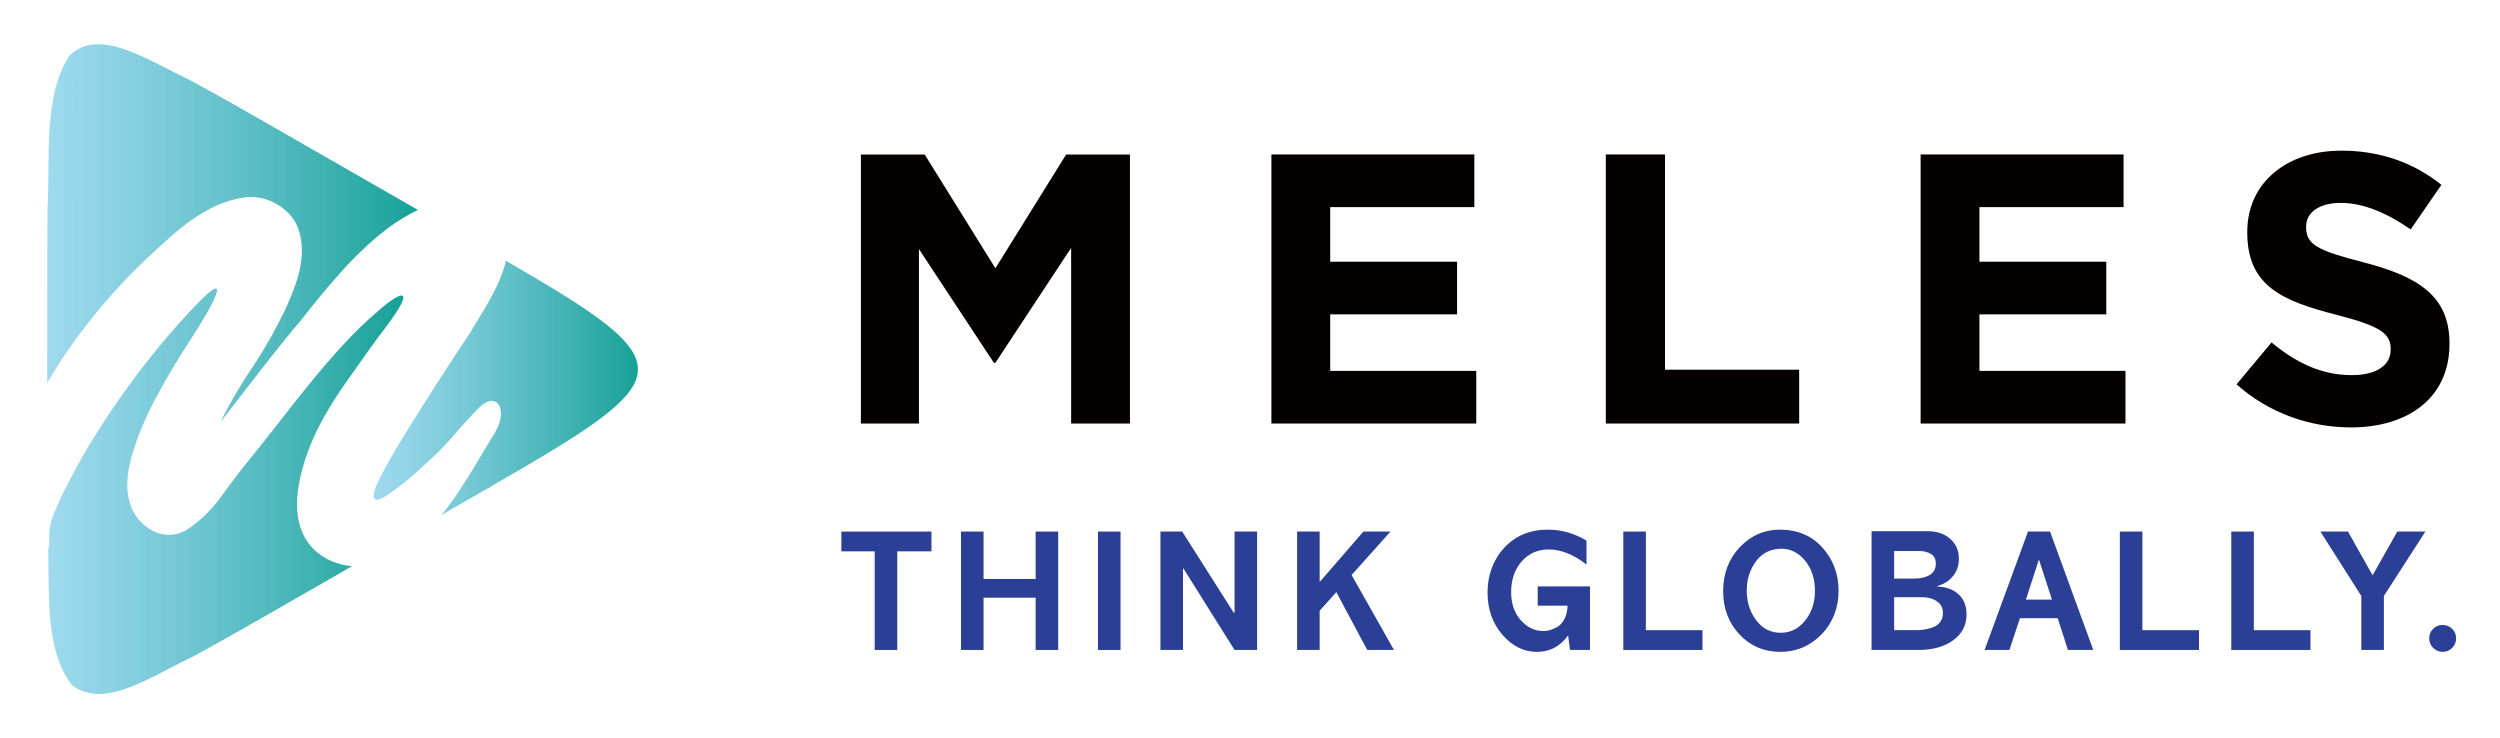 <svg width="576" height="170" viewBox="0 0 576 170" fill="none" xmlns="http://www.w3.org/2000/svg">
<g filter="url(#filter0_d_1_812)">
<path fill-rule="evenodd" clip-rule="evenodd" d="M11.8 69.36C16.21 63.51 21.06 58.06 26.34 53.01C28.1 51.33 30.23 49.39 32.71 47.18C35.19 44.98 37.82 43.09 40.58 41.53C43.34 39.97 46.17 38.97 49.05 38.52C51.94 38.08 54.7 38.7 57.34 40.38C59.5 41.82 60.95 43.55 61.67 45.55C62.39 47.55 62.67 49.68 62.51 51.92C62.35 54.16 61.87 56.39 61.07 58.59C60.27 60.79 59.43 62.82 58.55 64.66C56.31 69.31 53.82 73.66 51.1 77.7C48.37 81.75 45.93 85.93 43.77 90.26C45.85 87.62 47.74 85.19 49.42 82.99C51.1 80.79 52.69 78.74 54.17 76.86C55.65 74.98 57.06 73.21 58.38 71.57C59.7 69.93 61.04 68.31 62.41 66.7C65.45 62.77 68.5 59.11 71.54 55.7C74.59 52.3 77.67 49.33 80.8 46.8C83.58 44.55 86.41 42.76 89.29 41.37C82.74 37.62 76.08 33.81 69.2 29.84C57.04 22.89 45.58 16.18 36.32 11.22C26.54 6.6 15.79 -0.8 8.99 5.84C2.83 15.35 4.63 29.46 3.94 41.01C3.89 52.96 3.87 67.17 3.87 81.2C6.3 77.11 8.93 73.15 11.8 69.34V69.36Z" fill="url(#paint0_linear_1_812)"/>
<path fill-rule="evenodd" clip-rule="evenodd" d="M74.06 123.46C70.46 123.06 67.53 121.76 65.29 119.55C63.05 117.35 61.78 114.38 61.5 110.65C61.22 106.92 62 102.48 63.84 97.31C65.68 92.14 68.89 86.39 73.46 80.06C74.74 78.22 76.18 76.17 77.79 73.93C79.39 71.69 80.87 69.68 82.24 67.92C83.76 65.84 84.81 64.25 85.37 63.17C85.93 62.09 86.07 61.43 85.79 61.19C85.51 60.95 84.85 61.15 83.81 61.79C82.77 62.43 81.49 63.43 79.96 64.79C77.24 67.12 74.57 69.7 71.97 72.54C69.36 75.39 66.84 78.31 64.4 81.31C61.96 84.31 59.57 87.32 57.25 90.33C54.93 93.33 52.68 96.16 50.52 98.8C48.44 101.37 46.31 104.15 44.15 107.15C41.99 110.15 39.54 112.62 36.82 114.54C35.14 115.74 33.39 116.3 31.59 116.22C29.79 116.14 28.08 115.46 26.48 114.18C25.04 112.98 24 111.62 23.35 110.09C22.71 108.57 22.37 106.95 22.33 105.22C22.29 103.5 22.47 101.78 22.87 100.05C23.27 98.33 23.75 96.67 24.31 95.06C25.67 91.13 27.56 87.03 29.96 82.74C32.36 78.45 34.73 74.55 37.05 71.02C38.41 68.94 39.67 66.87 40.84 64.83C42 62.79 42.7 61.28 42.94 60.32C43.18 59.36 42.8 59.22 41.8 59.9C40.8 60.58 38.81 62.53 35.85 65.73C30.48 71.58 25.39 77.93 20.58 84.78C15.77 91.63 11.64 98.46 8.2 105.27C7.32 106.95 6.42 108.9 5.5 111.1C4.58 113.31 4.2 115.41 4.36 117.41C4.4 118.17 4.31 118.87 4.11 119.5C4.37 130.21 3.43 142.77 9.5 150.79C16.87 156.56 27.28 149.14 37.87 144.06C48.03 138.53 60.71 131.11 73.86 123.6C73.96 123.54 74.06 123.49 74.15 123.43C74.12 123.43 74.1 123.43 74.07 123.43L74.06 123.46Z" fill="url(#paint1_linear_1_812)"/>
<path fill-rule="evenodd" clip-rule="evenodd" d="M118.54 58.35C115.6 56.6 112.57 54.84 109.55 53.07C109.46 53.45 109.4 53.83 109.29 54.21C108.73 56.05 108.01 57.86 107.13 59.62C106.25 61.38 105.29 63.11 104.25 64.79C103.21 66.47 102.25 68.08 101.36 69.6C100.96 70.16 100 71.6 98.47 73.93C96.95 76.25 95.18 78.98 93.18 82.1C91.18 85.23 89.11 88.49 86.99 91.9C84.87 95.31 83.04 98.41 81.52 101.22C80.16 103.7 79.37 105.47 79.18 106.51C78.98 107.55 79.16 108.09 79.72 108.13C80.28 108.17 81.1 107.83 82.18 107.11C83.26 106.39 84.44 105.53 85.73 104.53C87.01 103.53 88.23 102.49 89.4 101.4C90.56 100.32 91.5 99.46 92.22 98.82C94.3 96.9 96.23 94.89 97.99 92.81C99.75 90.73 101.64 88.68 103.64 86.68C104.6 85.8 105.46 85.36 106.22 85.36C106.98 85.36 107.56 85.68 107.96 86.32C108.36 86.96 108.5 87.86 108.38 89.02C108.26 90.18 107.76 91.48 106.88 92.93C105.68 94.85 104.4 96.98 103.03 99.3C101.67 101.62 100.21 103.97 98.64 106.33C97.43 108.16 96.13 109.91 94.78 111.61C101.97 107.48 108.82 103.54 114.85 100C130.32 90.86 139.98 84.37 139.96 78.19V77.97C139.96 72.29 131.89 66.39 118.54 58.35Z" fill="url(#paint2_linear_1_812)"/>
</g>
<g filter="url(#filter1_d_1_812)">
<path d="M239.79 90.58V50.11L222.34 76.59H221.99L204.72 50.38V90.59H191.35V28.6H206.05L222.34 54.81L238.64 28.6H253.34V90.59H239.79V90.58Z" fill="#040000"/>
<path d="M285.93 90.58V28.59H332.69V40.72H299.48V53.3H328.71V65.43H299.48V78.45H333.13V90.58H285.93Z" fill="#040000"/>
<path d="M362.98 90.58V28.59H376.62V78.18H407.53V90.58H362.98Z" fill="#040000"/>
<path d="M435.51 90.58V28.59H482.27V40.72H449.06V53.3H478.29V65.43H449.06V78.45H482.71V90.58H435.51Z" fill="#040000"/>
<path d="M534.6 91.47C525.21 91.47 515.74 88.19 508.3 81.55L516.36 71.9C521.94 76.51 527.78 79.43 534.87 79.43C540.45 79.43 543.81 77.22 543.81 73.59V73.41C543.81 69.96 541.69 68.18 531.32 65.53C518.83 62.34 510.77 58.89 510.77 46.58V46.4C510.77 35.15 519.8 27.71 532.47 27.71C541.5 27.71 549.21 30.54 555.5 35.59L548.42 45.86C542.93 42.05 537.53 39.75 532.3 39.75C527.07 39.75 524.33 42.14 524.33 45.15V45.33C524.33 49.4 526.99 50.73 537.7 53.48C550.28 56.76 557.36 61.27 557.36 72.08V72.26C557.36 84.57 547.97 91.48 534.6 91.48V91.47Z" fill="#040000"/>
</g>
<g filter="url(#filter2_d_1_812)">
<path d="M186.85 115.47H207.61V120.03H199.73V142.75H194.53V120.03H186.85V115.47Z" fill="#2C3F97"/>
<path d="M231.61 115.47H236.81V142.75H231.61V130.71H219.61V142.75H214.41V115.47H219.61V126.39H231.61V115.47Z" fill="#2C3F97"/>
<path d="M245.97 115.47H251.17V142.75H245.97V115.47Z" fill="#2C3F97"/>
<path d="M260.37 115.47H265.38L277.24 134.15H277.44V115.47H282.64V142.75H277.44L265.64 123.95H265.56V142.75H260.36V115.47H260.37Z" fill="#2C3F97"/>
<path d="M307.13 115.47H313.37L304.41 125.48L314.17 142.75H308.01L300.89 129.42L297.05 133.71V142.75H291.85V115.47H297.05V127.09L307.13 115.47Z" fill="#2C3F97"/>
<path d="M358.53 117.55V123.07C355.54 120.75 352.64 119.59 349.81 119.59C347.28 119.59 345.2 120.52 343.59 122.37C341.98 124.22 341.17 126.55 341.17 129.35C341.17 132.15 341.9 134.19 343.37 135.87C344.84 137.55 346.58 138.39 348.61 138.39C349.04 138.39 349.49 138.33 349.97 138.21C350.45 138.09 351.02 137.86 351.69 137.51C352.36 137.16 352.92 136.56 353.39 135.71C353.86 134.86 354.12 133.8 354.17 132.55H347.29V128.11H359.33V142.75H354.73L354.29 139.39C352.48 141.92 350.08 143.19 347.09 143.19C344.1 143.19 341.43 141.88 339.15 139.25C336.87 136.62 335.73 133.36 335.73 129.47C335.73 125.58 337.02 121.96 339.59 119.19C342.16 116.42 345.52 115.03 349.65 115.03C352.74 115.03 355.7 115.87 358.53 117.55Z" fill="#2C3F97"/>
<path d="M367.01 115.47H372.21V138.19H385.25V142.75H367.01V115.47Z" fill="#2C3F97"/>
<path d="M403.05 115.03C407.13 115.03 410.41 116.41 412.89 119.17C415.37 121.93 416.61 125.24 416.61 129.11C416.61 132.98 415.3 136.49 412.67 139.17C410.04 141.85 406.88 143.19 403.17 143.19C399.46 143.19 396.28 141.85 393.77 139.17C391.26 136.49 390.01 133.16 390.01 129.19C390.01 125.22 391.3 121.73 393.87 119.05C396.44 116.37 399.5 115.03 403.05 115.03ZM403.45 119.43C401 119.43 399.05 120.38 397.61 122.29C396.17 124.2 395.45 126.46 395.45 129.07C395.45 131.68 396.17 133.96 397.61 135.89C399.05 137.82 400.93 138.79 403.25 138.79C405.57 138.79 407.4 137.85 408.91 135.97C410.42 134.09 411.17 131.8 411.17 129.11C411.17 126.42 410.41 124 408.89 122.17C407.37 120.34 405.56 119.43 403.45 119.43Z" fill="#2C3F97"/>
<path d="M424.21 115.39H437.13C439.29 115.39 441.03 115.98 442.35 117.17C443.67 118.36 444.33 119.87 444.33 121.71C444.33 123.71 443.6 125.34 442.13 126.59C441.46 127.2 440.53 127.68 439.33 128.03V128.11C441.12 128.22 442.53 128.64 443.57 129.39C445.25 130.54 446.09 132.26 446.09 134.55C446.09 137.06 445.06 139.05 442.99 140.53C440.92 142.01 438.29 142.75 435.09 142.75H424.21V115.39ZM435.25 119.95H429.41V126.31H433.93C435.45 126.31 436.68 126.03 437.61 125.47C438.54 124.91 439.01 124.04 439.01 122.87C439.01 121.78 438.62 121.02 437.83 120.59C437.04 120.16 436.18 119.95 435.25 119.95ZM435.81 130.59H429.41V138.19H434.45C435.06 138.19 435.66 138.15 436.23 138.07C436.8 137.99 437.46 137.83 438.19 137.59C438.92 137.35 439.52 136.94 439.97 136.37C440.42 135.8 440.65 135.08 440.65 134.23C440.65 133.06 440.18 132.16 439.25 131.53C438.32 130.9 437.17 130.59 435.81 130.59Z" fill="#2C3F97"/>
<path d="M460.25 115.47H465.33L475.29 142.75H469.45L467.09 135.43H458.4L455.97 142.75H450.25L460.25 115.47ZM465.77 131.15L462.81 122.03H462.73L459.77 131.15H465.77Z" fill="#2C3F97"/>
<path d="M481.41 115.47H486.61V138.19H499.65V142.75H481.41V115.47Z" fill="#2C3F97"/>
<path d="M507.09 115.47H512.29V138.19H525.33V142.75H507.09V115.47Z" fill="#2C3F97"/>
<path d="M527.61 115.47H533.97L539.65 125.55L545.33 115.47H551.81L542.25 130.31V142.75H537.05V130.31L527.61 115.47Z" fill="#2C3F97"/>
<path d="M555.73 136.99C556.66 136.99 557.42 137.3 558.01 137.91C558.6 138.52 558.89 139.24 558.89 140.07C558.89 140.9 558.59 141.66 557.99 142.27C557.39 142.88 556.66 143.19 555.81 143.19C554.96 143.19 554.19 142.88 553.59 142.27C552.99 141.66 552.69 140.92 552.69 140.07C552.69 139.22 553 138.46 553.61 137.87C554.22 137.28 554.93 136.99 555.73 136.99Z" fill="#2C3F97"/>
</g>
<defs>
<filter id="filter0_d_1_812" x="0.87" y="0.195" width="156.09" height="169.694" filterUnits="userSpaceOnUse" color-interpolation-filters="sRGB">
<feFlood flood-opacity="0" result="BackgroundImageFix"/>
<feColorMatrix in="SourceAlpha" type="matrix" values="0 0 0 0 0 0 0 0 0 0 0 0 0 0 0 0 0 0 127 0" result="hardAlpha"/>
<feOffset dx="7" dy="7"/>
<feGaussianBlur stdDeviation="5"/>
<feColorMatrix type="matrix" values="0 0 0 0 0.016 0 0 0 0 0 0 0 0 0 0 0 0 0 0.5 0"/>
<feBlend mode="normal" in2="BackgroundImageFix" result="effect1_dropShadow_1_812"/>
<feBlend mode="normal" in="SourceGraphic" in2="effect1_dropShadow_1_812" result="shape"/>
</filter>
<filter id="filter1_d_1_812" x="188.35" y="24.71" width="386.01" height="83.77" filterUnits="userSpaceOnUse" color-interpolation-filters="sRGB">
<feFlood flood-opacity="0" result="BackgroundImageFix"/>
<feColorMatrix in="SourceAlpha" type="matrix" values="0 0 0 0 0 0 0 0 0 0 0 0 0 0 0 0 0 0 127 0" result="hardAlpha"/>
<feOffset dx="7" dy="7"/>
<feGaussianBlur stdDeviation="5"/>
<feColorMatrix type="matrix" values="0 0 0 0 0.016 0 0 0 0 0 0 0 0 0 0 0 0 0 0.5 0"/>
<feBlend mode="normal" in2="BackgroundImageFix" result="effect1_dropShadow_1_812"/>
<feBlend mode="normal" in="SourceGraphic" in2="effect1_dropShadow_1_812" result="shape"/>
</filter>
<filter id="filter2_d_1_812" x="183.85" y="112.03" width="392.04" height="48.16" filterUnits="userSpaceOnUse" color-interpolation-filters="sRGB">
<feFlood flood-opacity="0" result="BackgroundImageFix"/>
<feColorMatrix in="SourceAlpha" type="matrix" values="0 0 0 0 0 0 0 0 0 0 0 0 0 0 0 0 0 0 127 0" result="hardAlpha"/>
<feOffset dx="7" dy="7"/>
<feGaussianBlur stdDeviation="5"/>
<feColorMatrix type="matrix" values="0 0 0 0 0.016 0 0 0 0 0 0 0 0 0 0 0 0 0 0.5 0"/>
<feBlend mode="normal" in2="BackgroundImageFix" result="effect1_dropShadow_1_812"/>
<feBlend mode="normal" in="SourceGraphic" in2="effect1_dropShadow_1_812" result="shape"/>
</filter>
<linearGradient id="paint0_linear_1_812" x1="3.87" y1="46.75" x2="89.29" y2="46.75" gradientUnits="userSpaceOnUse">
<stop stop-color="#78CBE8" stop-opacity="0.71"/>
<stop offset="1" stop-color="#17A196"/>
</linearGradient>
<linearGradient id="paint1_linear_1_812" x1="4.1" y1="106.21" x2="85.92" y2="106.21" gradientUnits="userSpaceOnUse">
<stop stop-color="#78CBE8" stop-opacity="0.71"/>
<stop offset="1" stop-color="#17A196"/>
</linearGradient>
<linearGradient id="paint2_linear_1_812" x1="79.09" y1="82.34" x2="139.96" y2="82.34" gradientUnits="userSpaceOnUse">
<stop stop-color="#78CBE8" stop-opacity="0.71"/>
<stop offset="1" stop-color="#17A196"/>
</linearGradient>
</defs>
</svg>
